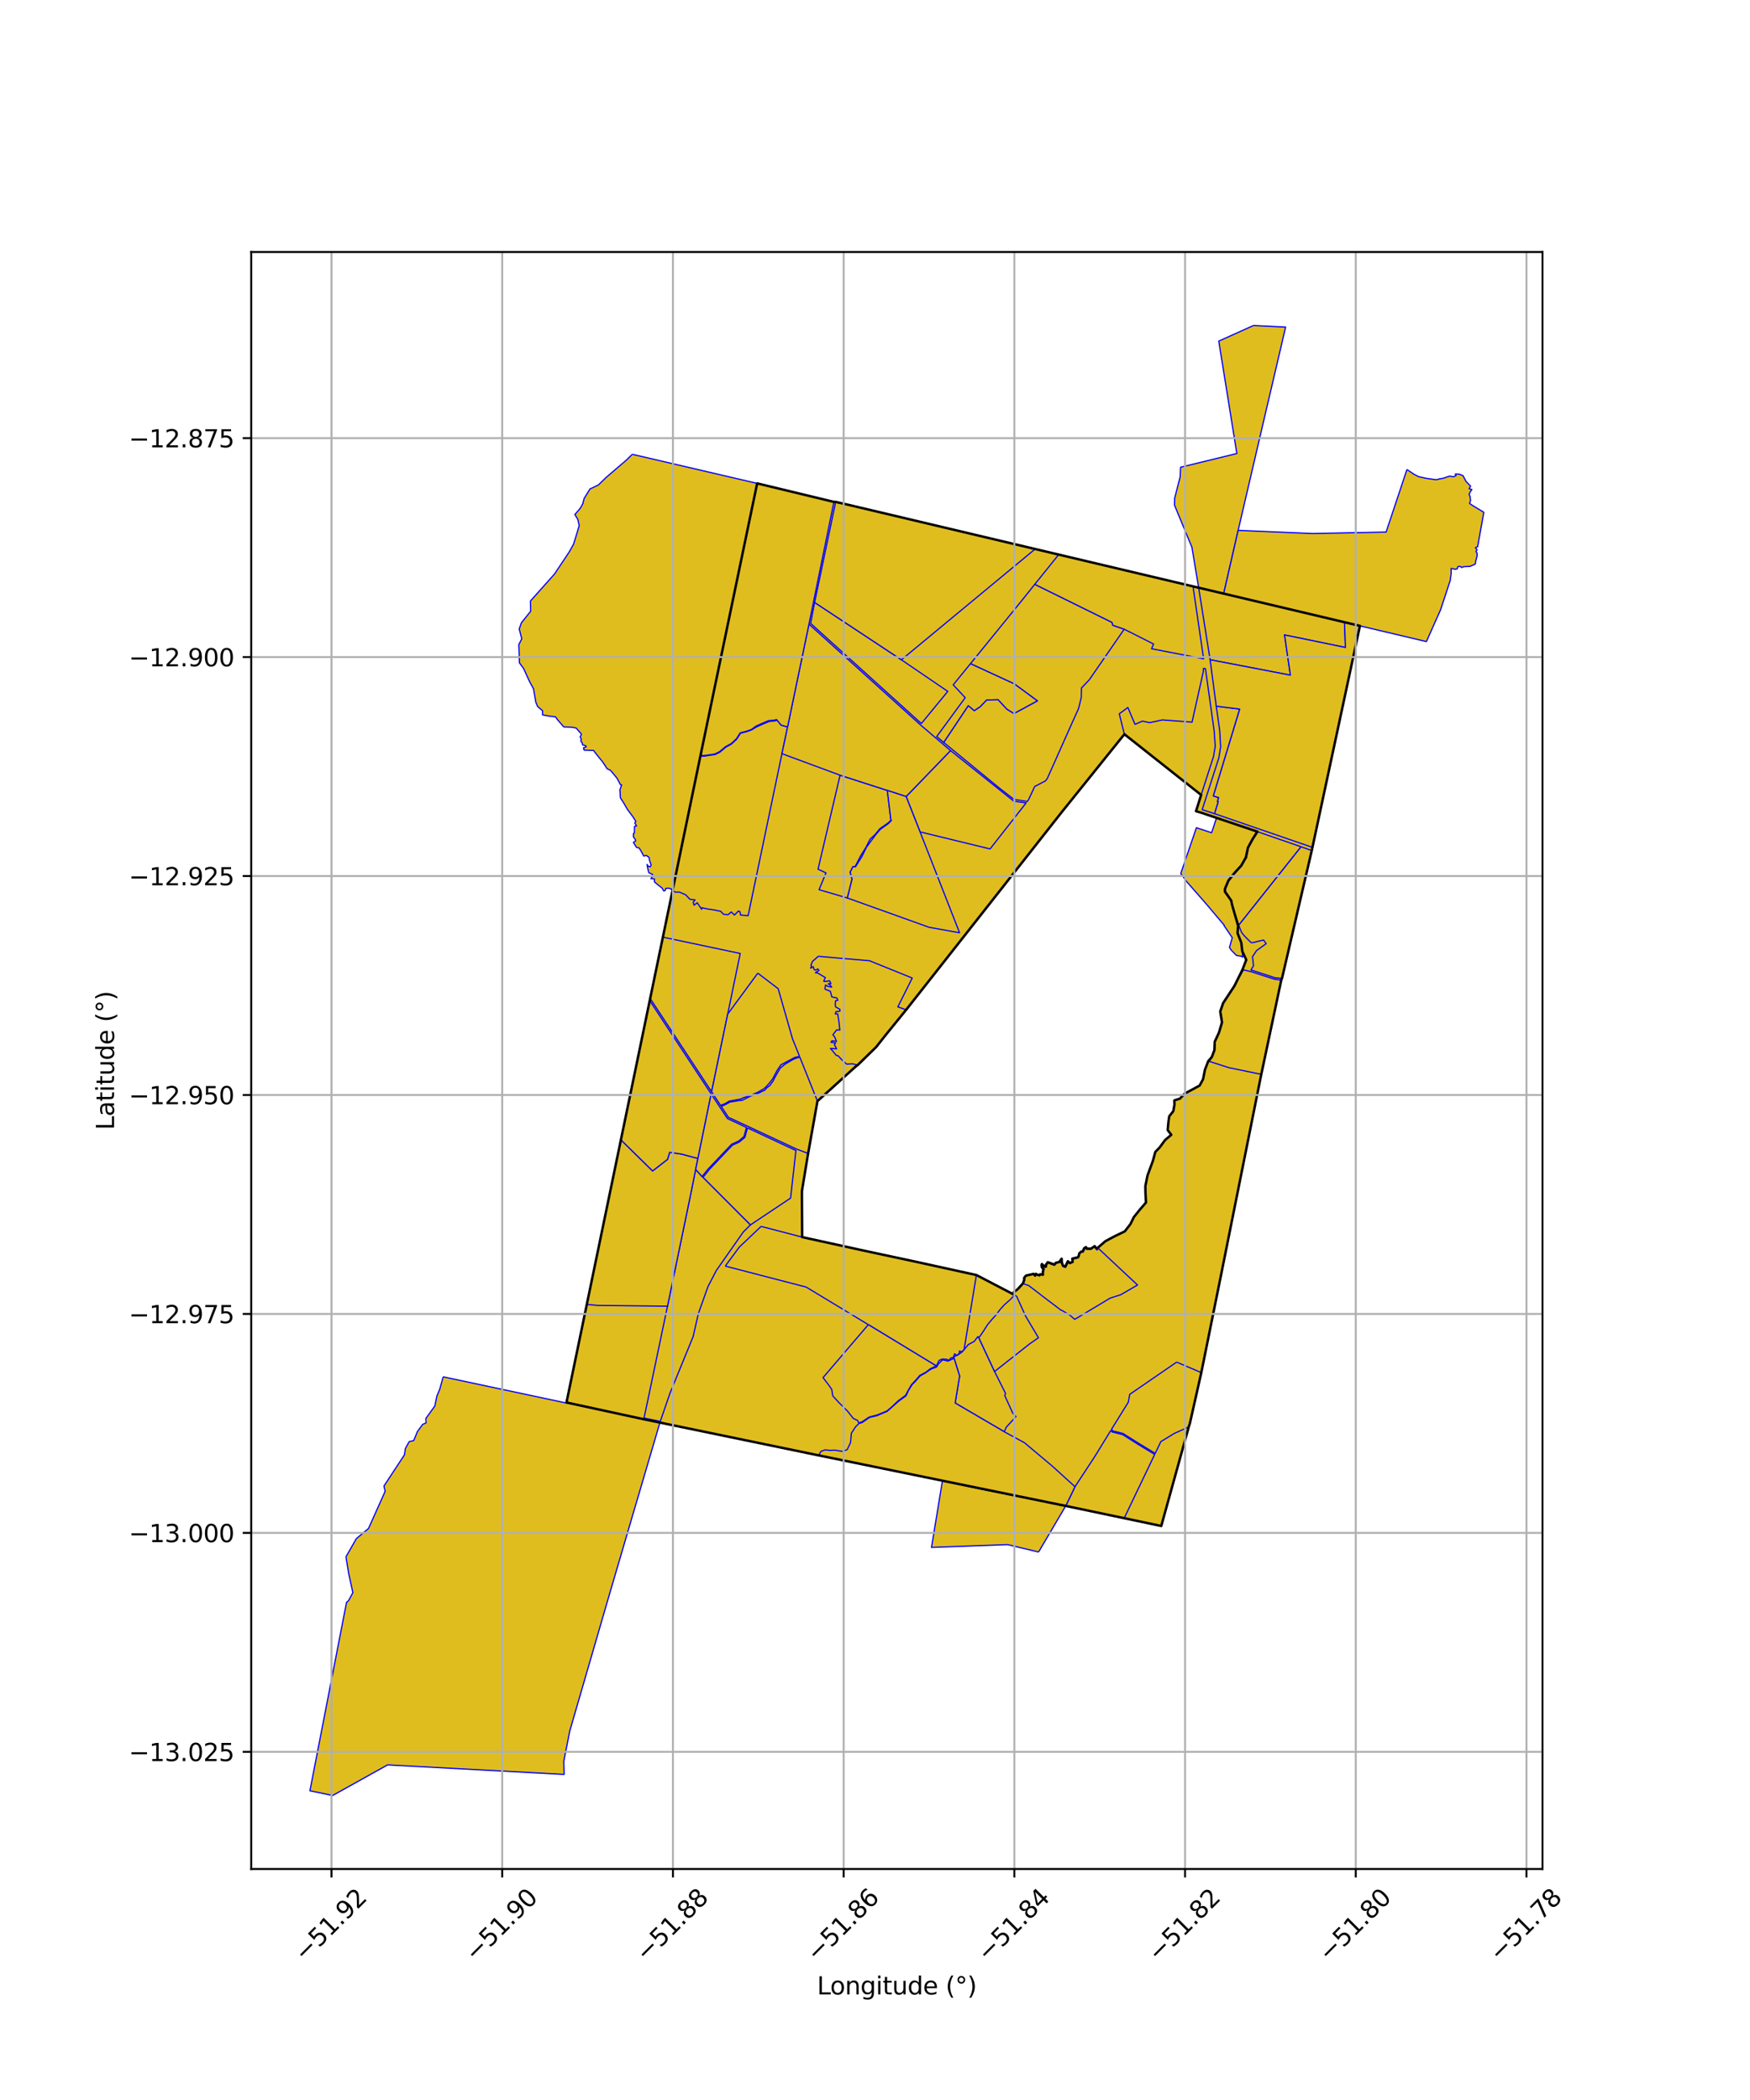 <?xml version="1.0" encoding="utf-8" standalone="no"?>
<!DOCTYPE svg PUBLIC "-//W3C//DTD SVG 1.1//EN"
  "http://www.w3.org/Graphics/SVG/1.1/DTD/svg11.dtd">
<svg xmlns:xlink="http://www.w3.org/1999/xlink" width="720pt" height="864pt" viewBox="0 0 720 864" xmlns="http://www.w3.org/2000/svg" version="1.1">
 <defs>
  <style type="text/css">*{stroke-linejoin: round; stroke-linecap: butt}</style>
 </defs>
 <g id="figure_1">
  <g id="patch_1">
   <path d="M 0 864 
L 720 864 
L 720 0 
L 0 0 
z
" style="fill: #ffffff"/>
  </g>
  <g id="axes_1">
   <g id="patch_2">
    <path d="M 103.361 768.96 
L 634.639 768.96 
L 634.639 103.68 
L 103.361 103.68 
z
" style="fill: #ffffff"/>
   </g>
   <g id="PatchCollection_1">
    <path d="M 425.86 225.905 
L 435.556 228.198 
L 425.737 240.406 
L 420.019 247.553 
L 399.306 273.029 
L 392.181 281.761 
L 397.114 287.052 
L 385.388 303.054 
L 379.061 297.681 
L 389.942 284.46 
L 370.86 271.456 
L 425.86 225.905 
" clip-path="url(#pd1f0021c7d)" style="fill: #e0bd1f; stroke: #0000ff; stroke-width: 0.5"/>
    <path d="M 489.083 587.072 
L 477.775 627.833 
L 462.515 624.635 
L 475.074 598.398 
L 475.293 597.946 
L 477.603 593.126 
L 483.149 589.749 
L 489.083 587.072 
" clip-path="url(#pd1f0021c7d)" style="fill: #e0bd1f; stroke: #0000ff; stroke-width: 0.5"/>
    <path d="M 311.517 198.876 
L 343.106 206.5 
L 343.827 206.49 
L 349.632 207.836 
L 425.86 225.905 
L 435.556 228.198 
L 490.839 241.245 
L 493.159 241.803 
L 553.173 256.003 
L 559.509 257.502 
L 549.48 304.067 
L 539.972 348.634 
L 539.699 349.937 
L 527.451 402.532 
L 527.15 403.229 
L 518.923 442.015 
L 518.788 442.682 
L 513.65 468.394 
L 502.515 523.867 
L 496.681 552.666 
L 496.551 553.324 
L 494.252 564.726 
L 489.543 585.643 
L 489.083 587.072 
L 477.775 627.833 
L 462.515 624.635 
L 438.474 619.579 
L 404.852 612.734 
L 404.215 612.613 
L 387.746 609.203 
L 336.834 598.778 
L 336.299 598.681 
L 274.041 585.805 
L 271.513 585.261 
L 264.566 583.855 
L 233.069 577.027 
L 241.413 536.675 
L 255.451 468.945 
L 267.263 411.603 
L 267.444 410.723 
L 272.202 387.934 
L 272.681 385.559 
L 276.609 366.773 
L 276.718 366.218 
L 288.18 310.979 
L 288.237 310.694 
L 311.517 198.876 
M 462.603 302.078 
L 436.639 334.367 
L 436.232 334.885 
L 397.682 383.873 
L 397.182 384.51 
L 372.831 415.452 
L 364.44 425.693 
L 364.162 426.119 
L 360.513 430.749 
L 352.897 438.188 
L 351.82 439.019 
L 336.32 453.048 
L 332.488 474.56 
L 332.373 475.204 
L 329.943 489.963 
L 329.935 492.528 
L 330.027 508.977 
L 343.705 512.022 
L 355.044 514.457 
L 376.75 519.102 
L 401.719 524.582 
L 417.172 532.641 
L 417.071 531.657 
L 418.733 530.381 
L 420.913 527.972 
L 421.387 526.564 
L 421.378 525.711 
L 422.139 524.808 
L 422.924 524.594 
L 424.058 524.374 
L 425.251 524.105 
L 425.892 524.827 
L 426.18 524.094 
L 426.688 524.393 
L 427.658 524.699 
L 427.975 524.258 
L 429.02 524.491 
L 429.092 524.45 
L 429.037 523.336 
L 429.293 522.351 
L 428.59 521.23 
L 428.53 520.314 
L 428.68 520.069 
L 429.981 521.231 
L 430.337 520.997 
L 430.365 520.266 
L 431.093 519.302 
L 433.769 520.271 
L 434.454 519.519 
L 435.811 519.202 
L 436.79 517.864 
L 436.884 519.548 
L 437.416 520.798 
L 438.269 521.13 
L 439.359 518.896 
L 440.164 519.65 
L 441.344 519.13 
L 441.165 517.84 
L 443.572 517.255 
L 443.889 516.463 
L 444.034 515.671 
L 444.782 514.99 
L 445.442 514.875 
L 446.06 513.549 
L 446.817 513.097 
L 447.155 513.715 
L 448.848 513.744 
L 450.39 512.693 
L 450.958 513.504 
L 451.366 513.565 
L 451.657 513.361 
L 454.824 510.636 
L 458.579 508.64 
L 462.788 506.6 
L 465.092 503.623 
L 466.498 500.751 
L 468.786 497.892 
L 471.497 494.735 
L 471.274 490.766 
L 471.235 488.01 
L 472.109 483.651 
L 474.351 477.559 
L 475.332 473.931 
L 477.083 472.134 
L 479.355 469.034 
L 481.896 466.899 
L 480.422 464.94 
L 480.738 461.467 
L 481.053 459.274 
L 482.729 457.163 
L 483.217 454.46 
L 483.153 452.736 
L 485.451 452.005 
L 487.428 449.926 
L 490.381 448.344 
L 493.56 446.633 
L 494.958 444.047 
L 495.764 440.077 
L 496.819 437.109 
L 497.123 436.547 
L 498.563 434.878 
L 499.629 432.089 
L 499.769 428.609 
L 501.502 424.856 
L 502.76 420.637 
L 502.042 416.142 
L 503.229 412.677 
L 505.4 409.42 
L 507.865 405.642 
L 509.742 401.969 
L 511.195 398.923 
L 511.439 398.32 
L 512.748 394.909 
L 511.114 391.385 
L 510.694 387.809 
L 509.165 383.945 
L 509.395 380.879 
L 508.401 377.58 
L 507.626 375.068 
L 506.926 372.362 
L 506.542 370.505 
L 505.269 368.749 
L 503.956 366.851 
L 503.981 365.687 
L 505.381 362.319 
L 508.022 359.024 
L 510.689 356.134 
L 512.597 352.738 
L 513.438 348.752 
L 515.406 345.134 
L 517.32 342.149 
L 500.527 336.457 
L 494.292 334.4 
L 492.073 333.745 
L 494.181 327.061 
L 462.603 302.078 
" clip-path="url(#pd1f0021c7d)" style="fill: #e0bd1f; stroke: #0000ff; stroke-width: 0.5"/>
    <path d="M 457.058 588.461 
L 457.527 589.144 
L 461.864 590.232 
L 468.559 594.448 
L 475.074 598.398 
L 462.515 624.635 
L 438.474 619.579 
L 442.282 611.674 
L 450.399 599.3 
L 457.058 588.461 
" clip-path="url(#pd1f0021c7d)" style="fill: #e0bd1f; stroke: #0000ff; stroke-width: 0.5"/>
    <path d="M 484.101 560.416 
L 494.252 564.726 
L 489.543 585.643 
L 489.083 587.072 
L 483.149 589.749 
L 477.603 593.126 
L 475.293 597.946 
L 468.855 594.055 
L 462.045 589.772 
L 457.749 588.7 
L 457.332 588.021 
L 464.235 576.866 
L 464.796 573.682 
L 484.101 560.416 
" clip-path="url(#pd1f0021c7d)" style="fill: #e0bd1f; stroke: #0000ff; stroke-width: 0.5"/>
    <path d="M 402.404 549.82 
L 402.584 550.117 
L 409.195 564.279 
L 413.719 573.312 
L 413.37 574.145 
L 416.69 581.462 
L 417.999 582.826 
L 414.041 587.153 
L 413.172 589.054 
L 392.97 577.242 
L 394.807 566.14 
L 392.54 558.846 
L 392.544 558.155 
L 394.153 557.455 
L 395.917 556.16 
L 398.214 553.432 
L 398.255 553.272 
L 400.8 551.905 
L 402.404 549.82 
" clip-path="url(#pd1f0021c7d)" style="fill: #e0bd1f; stroke: #0000ff; stroke-width: 0.5"/>
    <path d="M 286.21 481.148 
L 288.844 484.056 
L 289.252 484.38 
L 308.77 503.948 
L 305.812 506.876 
L 294.732 522.696 
L 291.293 529.312 
L 287.335 540.419 
L 285.176 549.913 
L 275.63 573.258 
L 271.67 584.796 
L 264.969 583.434 
L 266.547 576.006 
L 274.623 537.403 
L 284.51 489.665 
L 284.598 489.17 
L 286.21 481.148 
" clip-path="url(#pd1f0021c7d)" style="fill: #e0bd1f; stroke: #0000ff; stroke-width: 0.5"/>
    <path d="M 500.527 336.457 
L 517.32 342.149 
L 515.406 345.134 
L 513.438 348.752 
L 512.597 352.738 
L 510.689 356.134 
L 508.022 359.024 
L 505.381 362.319 
L 503.981 365.687 
L 503.956 366.851 
L 505.269 368.749 
L 506.542 370.505 
L 506.926 372.362 
L 507.626 375.068 
L 508.401 377.58 
L 509.395 380.879 
L 509.165 383.945 
L 510.694 387.809 
L 511.114 391.385 
L 511.277 393.779 
L 510.539 393.396 
L 508.719 393.114 
L 506.649 391.001 
L 505.834 389.831 
L 506.982 385.796 
L 503.562 380.741 
L 503.683 380.67 
L 495.977 371.549 
L 488.362 362.879 
L 485.794 359.408 
L 492.238 340.544 
L 498.493 342.608 
L 500.527 336.457 
" clip-path="url(#pd1f0021c7d)" style="fill: #e0bd1f; stroke: #0000ff; stroke-width: 0.5"/>
    <path d="M 391.074 308.809 
L 417.11 329.64 
L 422.171 330.349 
L 407.343 349.279 
L 378.542 342.268 
L 372.809 327.723 
L 391.074 308.809 
" clip-path="url(#pd1f0021c7d)" style="fill: #e0bd1f; stroke: #0000ff; stroke-width: 0.5"/>
    <path d="M 345.634 318.943 
L 365.073 325.21 
L 366.555 337.488 
L 365.328 338.625 
L 362.03 340.92 
L 360.003 343.383 
L 358.053 345.183 
L 357.959 345.27 
L 356.327 348.55 
L 354.098 352.106 
L 351.768 356.644 
L 350.966 356.524 
L 349.756 358.894 
L 349.861 359.041 
L 350.428 361.285 
L 350.576 361.657 
L 348.632 369.463 
L 336.991 366.048 
L 339.828 359.124 
L 336.565 357.623 
L 345.634 318.943 
" clip-path="url(#pd1f0021c7d)" style="fill: #e0bd1f; stroke: #0000ff; stroke-width: 0.5"/>
    <path d="M 399.306 273.029 
L 417.343 281.348 
L 426.879 288.36 
L 417.175 293.609 
L 414.238 291.796 
L 410.605 287.885 
L 405.937 288.029 
L 403.334 290.76 
L 400.867 292.432 
L 398.383 290.382 
L 388.297 305.489 
L 385.388 303.054 
L 397.114 287.052 
L 392.181 281.761 
L 399.306 273.029 
" clip-path="url(#pd1f0021c7d)" style="fill: #e0bd1f; stroke: #0000ff; stroke-width: 0.5"/>
    <path d="M 182.342 566.468 
L 233.019 577.246 
L 233.069 577.027 
L 264.566 583.855 
L 271.513 585.261 
L 271.392 585.679 
L 261.915 617.909 
L 261.701 618.606 
L 250.106 658.143 
L 234.438 712.118 
L 231.963 724.615 
L 232.093 730.05 
L 159.472 726.129 
L 136.863 738.72 
L 127.51 736.785 
L 138.938 677.97 
L 142.572 659.275 
L 143.379 658.593 
L 145.183 655.264 
L 143.52 647.7 
L 142.333 640.524 
L 146.612 633.037 
L 151.621 628.852 
L 158.466 613.566 
L 157.965 611.399 
L 166.401 598.558 
L 166.763 596.012 
L 168.331 593.132 
L 170.226 592.677 
L 171.741 588.978 
L 173.89 586.041 
L 175.28 585.423 
L 175.196 583.628 
L 178.903 578.46 
L 179.749 574.363 
L 180.919 571.589 
L 182.342 566.468 
" clip-path="url(#pd1f0021c7d)" style="fill: #e0bd1f; stroke: #0000ff; stroke-width: 0.5"/>
    <path d="M 260.155 186.897 
L 260.63 187.02 
L 311.517 198.876 
L 288.237 310.694 
L 288.18 310.979 
L 276.718 366.218 
L 275.983 365.744 
L 275.138 365.406 
L 273.92 365.518 
L 273.718 366.341 
L 273.448 366.485 
L 273.024 366.517 
L 272.419 365.374 
L 271.012 364.314 
L 269.98 363.466 
L 269.265 362.818 
L 269.214 361.588 
L 267.812 361.509 
L 268.514 360.408 
L 268.448 359.74 
L 266.937 359.058 
L 266.491 357.282 
L 266.209 355.677 
L 266.817 356.451 
L 267.524 356.639 
L 267.896 355.871 
L 267.192 353.856 
L 267.052 352.733 
L 265.866 351.946 
L 264.858 352.21 
L 263.699 350.067 
L 262.932 348.88 
L 261.846 348.614 
L 260.609 346.593 
L 261.52 345.962 
L 261.415 345.464 
L 260.624 344.351 
L 260.63 342.933 
L 261.005 342.692 
L 261.034 341.654 
L 261.04 340.008 
L 261.919 339.811 
L 261.164 338.645 
L 261.622 338.008 
L 260.398 336.033 
L 258.083 332.933 
L 256.902 330.85 
L 256.144 329.619 
L 255.282 328.287 
L 255.23 327.795 
L 255.115 325.543 
L 254.992 325.182 
L 255.762 322.918 
L 255.285 322.846 
L 253.796 320.091 
L 251.181 316.946 
L 249.781 316.283 
L 248.008 313.547 
L 245.378 310.313 
L 244.199 308.742 
L 240.328 308.637 
L 240.057 307.674 
L 241.169 307.303 
L 240.981 306.803 
L 239.71 306.474 
L 239.536 305.662 
L 238.961 304.894 
L 239.157 304.048 
L 238.674 303.139 
L 239.136 302.374 
L 239.175 301.975 
L 237.009 299.524 
L 235.22 299.187 
L 231.952 299.081 
L 229.389 296.118 
L 228.54 294.927 
L 226.134 294.666 
L 223.217 294.122 
L 223.237 292.441 
L 221.18 290.664 
L 220.451 288.902 
L 219.494 283.392 
L 217.891 280.438 
L 215.457 275.094 
L 213.722 272.727 
L 213.457 265.19 
L 214.67 262.847 
L 213.628 258.77 
L 214.497 256.267 
L 218.343 251.454 
L 218.229 247.279 
L 228.138 236.164 
L 234.196 227.079 
L 235.985 223.871 
L 238.315 216.246 
L 237.71 213.647 
L 236.516 211.683 
L 238.132 209.832 
L 238.892 208.85 
L 239.864 207.065 
L 239.934 206.58 
L 240.346 205.025 
L 242.734 201.174 
L 246.207 199.511 
L 249.419 196.393 
L 255.662 191.048 
L 257.697 189.311 
L 260.155 186.897 
" clip-path="url(#pd1f0021c7d)" style="fill: #e0bd1f; stroke: #0000ff; stroke-width: 0.5"/>
    <path d="M 255.451 468.945 
L 268.499 481.759 
L 274.625 477 
L 275.516 474.092 
L 280.384 474.815 
L 287.153 476.622 
L 286.21 481.148 
L 284.598 489.17 
L 284.51 489.665 
L 274.623 537.403 
L 245.936 537.089 
L 241.413 536.675 
L 255.451 468.945 
" clip-path="url(#pd1f0021c7d)" style="fill: #e0bd1f; stroke: #0000ff; stroke-width: 0.5"/>
    <path d="M 267.263 411.603 
L 292.597 450.082 
L 287.153 476.622 
L 280.384 474.815 
L 275.516 474.092 
L 274.625 477 
L 268.499 481.759 
L 255.451 468.945 
L 267.263 411.603 
" clip-path="url(#pd1f0021c7d)" style="fill: #e0bd1f; stroke: #0000ff; stroke-width: 0.5"/>
    <path d="M 272.681 385.559 
L 304.546 392.291 
L 299.396 417.234 
L 292.78 449.183 
L 267.444 410.723 
L 272.202 387.934 
L 272.681 385.559 
" clip-path="url(#pd1f0021c7d)" style="fill: #e0bd1f; stroke: #0000ff; stroke-width: 0.5"/>
    <path d="M 319.783 296.369 
L 321.374 298.33 
L 324.022 299.089 
L 322.911 304.483 
L 322.798 304.985 
L 321.714 310.087 
L 307.801 376.731 
L 304.673 376.473 
L 304.476 375.15 
L 303.827 374.819 
L 302.182 376.463 
L 300.858 375.217 
L 299.548 376.342 
L 297.702 376.183 
L 296.494 374.929 
L 293.779 374.376 
L 291.073 373.971 
L 288.792 373.479 
L 288.702 374.119 
L 286.841 371.418 
L 285.579 372.434 
L 285.183 371.171 
L 285.997 370.247 
L 283.802 369.952 
L 282.146 368.183 
L 279.565 367.045 
L 277.768 367.042 
L 276.718 366.218 
L 288.18 310.979 
L 289.44 311.152 
L 292.022 310.747 
L 294.195 310.458 
L 296.201 309.444 
L 298.605 307.418 
L 300.938 306.135 
L 303.079 304.155 
L 304.664 301.686 
L 307.258 301.019 
L 309.343 300.242 
L 311.24 299.088 
L 313.853 297.91 
L 316.458 296.827 
L 318.534 296.636 
L 319.783 296.369 
" clip-path="url(#pd1f0021c7d)" style="fill: #e0bd1f; stroke: #0000ff; stroke-width: 0.5"/>
    <path d="M 292.597 450.082 
L 299.285 460.206 
L 307.126 463.88 
L 306.075 467.637 
L 303.892 469.463 
L 301.034 470.762 
L 291.414 480.896 
L 288.844 484.056 
L 286.21 481.148 
L 287.153 476.622 
L 292.597 450.082 
" clip-path="url(#pd1f0021c7d)" style="fill: #e0bd1f; stroke: #0000ff; stroke-width: 0.5"/>
    <path d="M 307.531 464.056 
L 327.462 473.36 
L 325.268 492.932 
L 308.77 503.948 
L 289.252 484.38 
L 291.799 481.199 
L 301.319 471.17 
L 304.15 469.883 
L 306.478 467.937 
L 307.531 464.056 
" clip-path="url(#pd1f0021c7d)" style="fill: #e0bd1f; stroke: #0000ff; stroke-width: 0.5"/>
    <path d="M 311.779 400.384 
L 320.169 406.783 
L 326.078 427.447 
L 326.772 429.144 
L 328.961 434.644 
L 327.048 435.031 
L 323.981 436.671 
L 321.251 438.128 
L 319.775 440.326 
L 317.97 443.755 
L 316.63 445.512 
L 315.238 447.083 
L 314.318 447.917 
L 313.758 448.247 
L 311.558 449.507 
L 307.262 451.21 
L 305.919 451.629 
L 304.656 452.198 
L 300.101 453.003 
L 298.062 454.21 
L 297.384 454.397 
L 296.484 454.816 
L 292.78 449.183 
L 299.396 417.234 
L 311.779 400.384 
" clip-path="url(#pd1f0021c7d)" style="fill: #e0bd1f; stroke: #0000ff; stroke-width: 0.5"/>
    <path d="M 329.067 434.917 
L 336.32 453.048 
L 332.488 474.56 
L 327.768 472.78 
L 299.687 459.69 
L 296.728 455.188 
L 297.803 454.771 
L 300.469 453.366 
L 302.095 453.163 
L 303.407 452.894 
L 305.324 452.717 
L 306.803 451.979 
L 308.8 450.971 
L 309.786 450.662 
L 310.778 450.208 
L 312.486 449.569 
L 313.527 449.011 
L 314.595 448.613 
L 315.464 447.573 
L 316.838 446.555 
L 317.265 445.856 
L 318.078 444.764 
L 318.77 443.363 
L 319.628 441.832 
L 321.023 439.443 
L 323.012 437.812 
L 324.126 437.16 
L 325.94 436.076 
L 327.273 435.469 
L 329.067 434.917 
" clip-path="url(#pd1f0021c7d)" style="fill: #e0bd1f; stroke: #0000ff; stroke-width: 0.5"/>
    <path d="M 313.139 504.576 
L 330.027 508.977 
L 343.705 512.022 
L 355.044 514.457 
L 376.75 519.102 
L 401.719 524.582 
L 396.65 555.271 
L 395.752 556.119 
L 394.694 555.879 
L 394.782 556.307 
L 394.489 557.033 
L 394.046 557.301 
L 393.49 557.623 
L 392.782 556.975 
L 392.319 558.19 
L 392.278 558.529 
L 392.182 558.545 
L 391.301 558.653 
L 390.278 559.769 
L 389.653 559.275 
L 387.695 559.148 
L 386.39 559.695 
L 386.039 560.372 
L 385.618 561.307 
L 385.216 561.981 
L 357.687 545.258 
L 357.247 545.001 
L 331.676 529.542 
L 298.542 520.946 
L 298.715 520.474 
L 304.126 513.144 
L 313.139 504.576 
" clip-path="url(#pd1f0021c7d)" style="fill: #e0bd1f; stroke: #0000ff; stroke-width: 0.5"/>
    <path d="M 332.835 256.785 
L 378.638 298.18 
L 391.074 308.809 
L 372.809 327.723 
L 365.073 325.21 
L 345.634 318.943 
L 321.714 310.087 
L 322.798 304.985 
L 322.911 304.483 
L 324.022 299.089 
L 332.835 256.785 
" clip-path="url(#pd1f0021c7d)" style="fill: #e0bd1f; stroke: #0000ff; stroke-width: 0.5"/>
    <path d="M 335.159 247.866 
L 370.86 271.456 
L 389.942 284.46 
L 379.061 297.681 
L 333.519 256.491 
L 335.159 247.866 
" clip-path="url(#pd1f0021c7d)" style="fill: #e0bd1f; stroke: #0000ff; stroke-width: 0.5"/>
    <path d="M 336.652 393.453 
L 357.756 395.285 
L 375.319 402.393 
L 369.39 414.262 
L 372.831 415.452 
L 364.44 425.693 
L 364.162 426.119 
L 360.513 430.749 
L 352.897 438.188 
L 350.509 437.648 
L 348.423 437.845 
L 346.558 436.261 
L 344.818 434.37 
L 344.093 434.245 
L 342.468 432.261 
L 341.648 431.378 
L 344.21 431.54 
L 343.316 429.803 
L 343.758 429.144 
L 342.992 428.987 
L 341.9 428.843 
L 342.284 428.243 
L 343.098 428.304 
L 344.145 428.501 
L 343.394 426.577 
L 342.66 425.759 
L 344.246 423.718 
L 345.523 423.814 
L 345.168 420.315 
L 344.641 417.11 
L 343.653 417.17 
L 343.914 416.251 
L 345.565 416.009 
L 345.529 415.236 
L 343.773 414.249 
L 343.654 413.359 
L 343.78 411.728 
L 344.693 411.578 
L 344.344 410.604 
L 342.249 410.167 
L 341.618 407.841 
L 339.907 407.184 
L 339.37 406.901 
L 339.667 405.251 
L 340.573 405.831 
L 342.175 406.11 
L 341.69 405.43 
L 340.732 404.753 
L 341.871 404.683 
L 341.281 403.506 
L 339.608 403.825 
L 338.904 403.683 
L 339.557 402.207 
L 336.431 400.34 
L 335.475 400.189 
L 336.937 399.283 
L 336.514 398.645 
L 335.501 399.163 
L 334.934 398.856 
L 334.612 397.751 
L 333.514 398.318 
L 333.889 397.489 
L 333.652 397.155 
L 334.244 395.587 
L 336.652 393.453 
" clip-path="url(#pd1f0021c7d)" style="fill: #e0bd1f; stroke: #0000ff; stroke-width: 0.5"/>
    <path d="M 343.827 206.49 
L 349.632 207.836 
L 425.86 225.905 
L 370.86 271.456 
L 335.159 247.866 
L 343.827 206.49 
" clip-path="url(#pd1f0021c7d)" style="fill: #e0bd1f; stroke: #0000ff; stroke-width: 0.5"/>
    <path d="M 392.54 558.846 
L 394.807 566.14 
L 392.97 577.242 
L 413.172 589.054 
L 413.756 589.38 
L 421.517 593.604 
L 432.968 603.22 
L 442.282 611.674 
L 438.474 619.579 
L 404.852 612.734 
L 404.215 612.613 
L 387.746 609.203 
L 336.834 598.778 
L 337.788 597.129 
L 339.476 596.527 
L 341.486 596.718 
L 343.434 596.627 
L 346.592 597.141 
L 348.548 596.423 
L 349.943 593.507 
L 350.279 589.678 
L 352.019 587.009 
L 353.398 585.665 
L 353.667 585.568 
L 354.705 585.293 
L 357.723 583.188 
L 360.808 582.435 
L 365.013 580.658 
L 366.862 579.023 
L 369.827 576.41 
L 372.742 574.299 
L 373.793 572.044 
L 375.225 569.746 
L 376.471 568.473 
L 378.571 566.096 
L 380.811 564.83 
L 382.973 563.315 
L 385.347 562.419 
L 386.099 561.123 
L 387.85 559.45 
L 390.009 560.006 
L 392.54 558.846 
" clip-path="url(#pd1f0021c7d)" style="fill: #e0bd1f; stroke: #0000ff; stroke-width: 0.5"/>
    <path d="M 357.247 545.001 
L 357.687 545.258 
L 385.216 561.981 
L 382.861 563.081 
L 380.831 564.612 
L 378.445 565.876 
L 376.386 568.242 
L 375.038 569.654 
L 373.668 571.997 
L 372.559 574.101 
L 369.651 576.227 
L 366.741 578.974 
L 364.837 580.547 
L 360.733 582.211 
L 357.599 583.008 
L 354.617 585.006 
L 353.302 585.459 
L 352.879 584.44 
L 351.074 583.583 
L 348.615 580.483 
L 344.985 576.891 
L 342.638 574.319 
L 342.184 571.627 
L 340.899 569.767 
L 338.624 566.797 
L 357.247 545.001 
" clip-path="url(#pd1f0021c7d)" style="fill: #e0bd1f; stroke: #0000ff; stroke-width: 0.5"/>
    <path d="M 365.073 325.21 
L 372.809 327.723 
L 378.542 342.268 
L 394.799 383.773 
L 382.23 381.508 
L 348.632 369.463 
L 350.576 361.657 
L 350.428 361.285 
L 349.861 359.041 
L 349.756 358.894 
L 350.966 356.524 
L 351.768 356.644 
L 351.928 356.669 
L 354.611 352.421 
L 356.475 348.607 
L 360.21 343.511 
L 362.196 341.193 
L 365.502 338.834 
L 366.764 337.559 
L 366.555 337.488 
L 365.073 325.21 
" clip-path="url(#pd1f0021c7d)" style="fill: #e0bd1f; stroke: #0000ff; stroke-width: 0.5"/>
    <path d="M 387.746 609.203 
L 404.204 612.774 
L 404.841 612.896 
L 438.474 619.579 
L 427.465 638.272 
L 427.183 638.517 
L 414.581 635.509 
L 383.243 636.646 
L 387.746 609.203 
" clip-path="url(#pd1f0021c7d)" style="fill: #e0bd1f; stroke: #0000ff; stroke-width: 0.5"/>
    <path d="M 425.737 240.406 
L 457.516 256.072 
L 457.843 257.247 
L 462.53 258.879 
L 451.605 274.691 
L 448.137 279.71 
L 444.932 283.091 
L 444.858 287.023 
L 443.744 291.537 
L 441.583 296.31 
L 433.056 315.44 
L 430.87 320.325 
L 430.084 321.311 
L 425.712 323.574 
L 423.237 328.898 
L 422.67 329.752 
L 417.123 328.868 
L 411.46 324.445 
L 410.954 324.057 
L 388.297 305.489 
L 398.383 290.382 
L 400.867 292.432 
L 403.334 290.76 
L 405.937 288.029 
L 410.605 287.885 
L 414.238 291.796 
L 417.175 293.609 
L 426.879 288.36 
L 417.343 281.348 
L 399.306 273.029 
L 420.019 247.553 
L 425.737 240.406 
" clip-path="url(#pd1f0021c7d)" style="fill: #e0bd1f; stroke: #0000ff; stroke-width: 0.5"/>
    <path d="M 450.231 512.903 
L 451.342 514.325 
L 451.882 513.607 
L 468.011 528.692 
L 461.163 532.658 
L 457 534.01 
L 456.68 534.127 
L 442.181 542.822 
L 440.146 541.089 
L 436.881 539.121 
L 436.42 538.965 
L 428.295 532.803 
L 427.916 532.491 
L 423.233 528.919 
L 421.005 528.153 
L 421.481 526.807 
L 421.588 525.814 
L 422.387 524.799 
L 423.058 524.722 
L 424.09 524.528 
L 425.172 524.332 
L 425.817 524.972 
L 426.315 524.255 
L 426.655 524.502 
L 427.617 524.892 
L 428.086 524.397 
L 429.119 524.592 
L 429.226 523.435 
L 429.613 522.108 
L 428.657 521.044 
L 428.703 520.376 
L 429.797 521.341 
L 430.483 521.323 
L 430.695 520.222 
L 431.135 519.568 
L 433.812 520.616 
L 434.563 519.786 
L 436.191 519.365 
L 436.702 518.192 
L 436.655 519.523 
L 437.219 521.026 
L 438.41 521.44 
L 439.478 519.415 
L 440.144 519.928 
L 441.551 519.272 
L 441.283 518.123 
L 443.407 517.558 
L 443.616 517.455 
L 444.07 516.583 
L 444.171 515.8 
L 444.95 515.152 
L 445.648 515.119 
L 446.332 513.84 
L 446.745 513.388 
L 447.043 513.968 
L 448.897 513.961 
L 450.231 512.903 
" clip-path="url(#pd1f0021c7d)" style="fill: #e0bd1f; stroke: #0000ff; stroke-width: 0.5"/>
    <path d="M 435.556 228.198 
L 490.839 241.245 
L 495.202 271.052 
L 473.792 266.913 
L 474.598 264.962 
L 462.53 258.879 
L 457.843 257.247 
L 457.516 256.072 
L 425.737 240.406 
L 435.556 228.198 
" clip-path="url(#pd1f0021c7d)" style="fill: #e0bd1f; stroke: #0000ff; stroke-width: 0.5"/>
    <path d="M 495.937 275.004 
L 499.555 300.833 
L 499.978 307.043 
L 499.276 311.243 
L 494.181 327.061 
L 462.603 302.078 
L 460.504 293.693 
L 464.031 291.072 
L 466.974 298.022 
L 470.041 296.689 
L 473.034 297.325 
L 478.264 296.197 
L 490.442 297.116 
L 495.076 276.315 
L 495.143 275.023 
L 495.937 275.004 
" clip-path="url(#pd1f0021c7d)" style="fill: #e0bd1f; stroke: #0000ff; stroke-width: 0.5"/>
    <path d="M 515.719 133.92 
L 528.934 134.566 
L 525.539 149.149 
L 522.385 162.616 
L 521.325 167.1 
L 509.413 218.207 
L 503.457 244.24 
L 493.159 241.803 
L 490.385 225.134 
L 483.224 207.838 
L 483.31 204.874 
L 485.557 196.148 
L 485.718 192.236 
L 508.869 186.584 
L 501.437 140.343 
L 515.719 133.92 
" clip-path="url(#pd1f0021c7d)" style="fill: #e0bd1f; stroke: #0000ff; stroke-width: 0.5"/>
    <path d="M 493.159 241.803 
L 553.173 256.003 
L 553.546 266.387 
L 528.502 261.237 
L 530.912 277.79 
L 497.874 271.44 
L 493.159 241.803 
" clip-path="url(#pd1f0021c7d)" style="fill: #e0bd1f; stroke: #0000ff; stroke-width: 0.5"/>
    <path d="M 500.403 290.548 
L 510.061 291.734 
L 499.218 327.484 
L 501.378 328.162 
L 500.913 329.778 
L 501.223 329.87 
L 499.717 334.777 
L 494.623 333.123 
L 501.461 311.836 
L 502.215 307.257 
L 501.821 300.527 
L 500.403 290.548 
" clip-path="url(#pd1f0021c7d)" style="fill: #e0bd1f; stroke: #0000ff; stroke-width: 0.5"/>
    <path d="M 511.591 399.037 
L 514.58 399.727 
L 524.36 402.89 
L 527.15 403.229 
L 518.923 442.015 
L 505.566 439.264 
L 497.529 436.677 
L 498.74 434.966 
L 499.812 432.145 
L 499.992 428.524 
L 501.641 424.951 
L 502.958 420.691 
L 502.203 416.142 
L 503.433 412.733 
L 505.574 409.496 
L 508.033 405.704 
L 509.816 402.099 
L 511.591 399.037 
" clip-path="url(#pd1f0021c7d)" style="fill: #e0bd1f; stroke: #0000ff; stroke-width: 0.5"/>
    <path d="M 553.173 256.003 
L 559.509 257.502 
L 549.48 304.067 
L 539.972 348.634 
L 499.717 334.777 
L 501.223 329.87 
L 500.913 329.778 
L 501.378 328.162 
L 499.218 327.484 
L 510.061 291.734 
L 500.403 290.548 
L 497.874 271.44 
L 530.912 277.79 
L 528.502 261.237 
L 553.546 266.387 
L 553.173 256.003 
" clip-path="url(#pd1f0021c7d)" style="fill: #e0bd1f; stroke: #0000ff; stroke-width: 0.5"/>
    <path d="M 578.857 193.163 
L 581.598 195.035 
L 583.603 196.085 
L 586.698 196.784 
L 590.955 197.378 
L 592.412 196.986 
L 593.748 196.781 
L 596.35 195.895 
L 598.033 196.127 
L 599.052 195.675 
L 598.76 195.034 
L 600.355 195.08 
L 601.924 195.688 
L 603.164 198.068 
L 605.031 200.001 
L 604.434 201.106 
L 605.58 201.402 
L 604.982 202.26 
L 604.405 203.358 
L 604.794 204.179 
L 605.02 205.9 
L 604.623 207.14 
L 605.699 207.874 
L 610.49 210.773 
L 607.936 224.952 
L 607.008 225.322 
L 607.72 226.222 
L 607.247 226.924 
L 607.715 227.553 
L 607.719 228.748 
L 607.172 230.851 
L 606.96 232.08 
L 604.884 233.014 
L 604.063 233.077 
L 603.418 233.074 
L 602.055 233.192 
L 601.375 233.514 
L 600.865 233.079 
L 600.237 233.046 
L 599.801 233.169 
L 599.537 234.036 
L 598.731 234.233 
L 597.902 234.027 
L 597.05 233.894 
L 597.064 235.793 
L 596.667 238.811 
L 592.704 250.857 
L 586.861 263.97 
L 559.509 257.502 
L 553.173 256.003 
L 503.457 244.24 
L 509.413 218.207 
L 524.345 218.848 
L 540.055 219.513 
L 570.282 218.913 
L 578.857 193.163 
" clip-path="url(#pd1f0021c7d)" style="fill: #e0bd1f; stroke: #0000ff; stroke-width: 0.5"/>
    <path d="M 517.515 342.235 
L 535.298 348.392 
L 509.634 380.685 
L 508.646 377.522 
L 507.758 374.887 
L 507.077 372.361 
L 506.699 370.409 
L 506.421 370.127 
L 505.442 368.713 
L 505.448 368.504 
L 504.161 366.735 
L 504.096 365.77 
L 505.596 362.369 
L 508.237 359.104 
L 510.825 356.236 
L 512.81 352.878 
L 513.58 348.853 
L 515.625 345.2 
L 517.515 342.235 
" clip-path="url(#pd1f0021c7d)" style="fill: #e0bd1f; stroke: #0000ff; stroke-width: 0.5"/>
    <path d="M 535.298 348.392 
L 539.699 349.937 
L 527.451 402.532 
L 524.595 402.282 
L 514.707 399.069 
L 515.73 397.288 
L 515.306 393.624 
L 516.983 391.084 
L 520.946 388.251 
L 519.865 386.758 
L 517.308 387.351 
L 515.739 387.787 
L 514.753 387.834 
L 512.151 385.247 
L 510.865 383.699 
L 509.634 380.685 
L 535.298 348.392 
" clip-path="url(#pd1f0021c7d)" style="fill: #e0bd1f; stroke: #0000ff; stroke-width: 0.5"/>
    <path d="M 311.517 198.876 
L 343.106 206.5 
L 332.835 256.785 
L 324.022 299.089 
L 321.374 298.33 
L 319.783 296.369 
L 319.52 296.056 
L 318.437 296.303 
L 316.204 296.502 
L 313.742 297.545 
L 311.037 298.75 
L 309.165 300.126 
L 307.121 300.848 
L 304.556 301.499 
L 302.99 303.933 
L 300.834 305.949 
L 298.523 307.183 
L 296.032 309.272 
L 293.999 310.249 
L 291.949 310.546 
L 289.409 310.873 
L 288.237 310.694 
L 311.517 198.876 
" clip-path="url(#pd1f0021c7d)" style="fill: #e0bd1f; stroke: #0000ff; stroke-width: 0.5"/>
    <path d="M 417.433 532.832 
L 418.274 533.329 
L 421.931 541.426 
L 427.251 550.397 
L 423.694 552.848 
L 409.195 564.279 
L 402.584 550.117 
L 403.02 550.012 
L 404.765 547.438 
L 406.346 544.931 
L 408.309 542.636 
L 409.927 540.861 
L 411.475 538.747 
L 413.216 536.839 
L 415.525 534.796 
L 417.433 532.832 
" clip-path="url(#pd1f0021c7d)" style="fill: #e0bd1f; stroke: #0000ff; stroke-width: 0.5"/>
   </g>
   <g id="PatchCollection_2">
    <path d="M 343.106 206.5 
L 343.827 206.49 
L 349.632 207.836 
L 559.509 257.502 
L 539.699 349.937 
L 527.451 402.532 
L 527.15 403.229 
L 518.788 442.682 
L 502.515 523.867 
L 494.252 564.726 
L 489.543 585.643 
L 489.083 587.072 
L 477.775 627.833 
L 438.474 619.579 
L 336.299 598.681 
L 264.566 583.855 
L 233.069 577.027 
L 288.237 310.694 
L 311.517 198.876 
L 343.106 206.5 
M 436.639 334.367 
L 372.831 415.452 
L 364.162 426.119 
L 360.513 430.749 
L 352.897 438.188 
L 351.82 439.019 
L 336.32 453.048 
L 332.373 475.204 
L 329.943 489.963 
L 329.935 492.528 
L 330.027 508.977 
L 355.044 514.457 
L 376.75 519.102 
L 401.719 524.582 
L 417.172 532.641 
L 417.071 531.657 
L 418.733 530.381 
L 420.913 527.972 
L 421.387 526.564 
L 421.378 525.711 
L 422.139 524.808 
L 424.058 524.374 
L 425.251 524.105 
L 425.892 524.827 
L 426.18 524.094 
L 426.688 524.393 
L 427.658 524.699 
L 427.975 524.258 
L 429.092 524.45 
L 429.037 523.336 
L 429.293 522.351 
L 428.59 521.23 
L 428.53 520.314 
L 428.68 520.069 
L 429.981 521.231 
L 430.337 520.997 
L 430.365 520.266 
L 431.093 519.302 
L 433.769 520.271 
L 434.454 519.519 
L 435.811 519.202 
L 436.79 517.864 
L 436.884 519.548 
L 437.416 520.798 
L 438.269 521.13 
L 439.359 518.896 
L 440.164 519.65 
L 441.344 519.13 
L 441.165 517.84 
L 443.572 517.255 
L 443.889 516.463 
L 444.034 515.671 
L 444.782 514.99 
L 445.442 514.875 
L 446.06 513.549 
L 446.817 513.097 
L 447.155 513.715 
L 448.848 513.744 
L 450.39 512.693 
L 450.958 513.504 
L 451.366 513.565 
L 451.657 513.361 
L 454.824 510.636 
L 458.579 508.64 
L 462.788 506.6 
L 465.092 503.623 
L 466.498 500.751 
L 468.786 497.892 
L 471.497 494.735 
L 471.274 490.766 
L 471.235 488.01 
L 472.109 483.651 
L 474.351 477.559 
L 475.332 473.931 
L 477.083 472.134 
L 479.355 469.034 
L 481.896 466.899 
L 480.422 464.94 
L 480.738 461.467 
L 481.053 459.274 
L 482.729 457.163 
L 483.217 454.46 
L 483.153 452.736 
L 485.451 452.005 
L 487.428 449.926 
L 493.56 446.633 
L 494.958 444.047 
L 495.764 440.077 
L 497.123 436.547 
L 498.563 434.878 
L 499.629 432.089 
L 499.769 428.609 
L 501.502 424.856 
L 502.76 420.637 
L 502.042 416.142 
L 503.229 412.677 
L 507.865 405.642 
L 511.195 398.923 
L 512.748 394.909 
L 511.114 391.385 
L 510.694 387.809 
L 509.165 383.945 
L 509.395 380.879 
L 506.926 372.362 
L 506.542 370.505 
L 503.956 366.851 
L 503.981 365.687 
L 505.381 362.319 
L 508.022 359.024 
L 510.689 356.134 
L 512.597 352.738 
L 513.438 348.752 
L 515.406 345.134 
L 517.32 342.149 
L 494.292 334.4 
L 492.073 333.745 
L 494.181 327.061 
L 462.603 302.078 
L 436.639 334.367 
L 436.639 334.367 
" clip-path="url(#pd1f0021c7d)" style="fill: none; stroke: #000000"/>
   </g>
   <g id="matplotlib.axis_1">
    <g id="xtick_1">
     <g id="line2d_1">
      <path d="M 136.387 768.96 
L 136.387 103.68 
" clip-path="url(#pd1f0021c7d)" style="fill: none; stroke: #b0b0b0; stroke-width: 0.8; stroke-linecap: square"/>
     </g>
     <g id="line2d_2">
      <defs>
       <path id="m0f0cdc8063" d="M 0 0 
L 0 3.5 
" style="stroke: #000000; stroke-width: 0.8"/>
      </defs>
      <g>
       <use xlink:href="#m0f0cdc8063" x="136.387" y="768.96" style="stroke: #000000; stroke-width: 0.8"/>
      </g>
     </g>
     <g id="text_1">
      <!-- −51.92 -->
      <g transform="translate(125.254 807.501) rotate(-45) scale(0.1 -0.1)">
       <defs>
        <path id="DejaVuSans-2212" d="M 678 2272 
L 4684 2272 
L 4684 1741 
L 678 1741 
L 678 2272 
z
" transform="scale(0.016)"/>
        <path id="DejaVuSans-35" d="M 691 4666 
L 3169 4666 
L 3169 4134 
L 1269 4134 
L 1269 2991 
Q 1406 3038 1543 3061 
Q 1681 3084 1819 3084 
Q 2600 3084 3056 2656 
Q 3513 2228 3513 1497 
Q 3513 744 3044 326 
Q 2575 -91 1722 -91 
Q 1428 -91 1123 -41 
Q 819 9 494 109 
L 494 744 
Q 775 591 1075 516 
Q 1375 441 1709 441 
Q 2250 441 2565 725 
Q 2881 1009 2881 1497 
Q 2881 1984 2565 2268 
Q 2250 2553 1709 2553 
Q 1456 2553 1204 2497 
Q 953 2441 691 2322 
L 691 4666 
z
" transform="scale(0.016)"/>
        <path id="DejaVuSans-31" d="M 794 531 
L 1825 531 
L 1825 4091 
L 703 3866 
L 703 4441 
L 1819 4666 
L 2450 4666 
L 2450 531 
L 3481 531 
L 3481 0 
L 794 0 
L 794 531 
z
" transform="scale(0.016)"/>
        <path id="DejaVuSans-2e" d="M 684 794 
L 1344 794 
L 1344 0 
L 684 0 
L 684 794 
z
" transform="scale(0.016)"/>
        <path id="DejaVuSans-39" d="M 703 97 
L 703 672 
Q 941 559 1184 500 
Q 1428 441 1663 441 
Q 2288 441 2617 861 
Q 2947 1281 2994 2138 
Q 2813 1869 2534 1725 
Q 2256 1581 1919 1581 
Q 1219 1581 811 2004 
Q 403 2428 403 3163 
Q 403 3881 828 4315 
Q 1253 4750 1959 4750 
Q 2769 4750 3195 4129 
Q 3622 3509 3622 2328 
Q 3622 1225 3098 567 
Q 2575 -91 1691 -91 
Q 1453 -91 1209 -44 
Q 966 3 703 97 
z
M 1959 2075 
Q 2384 2075 2632 2365 
Q 2881 2656 2881 3163 
Q 2881 3666 2632 3958 
Q 2384 4250 1959 4250 
Q 1534 4250 1286 3958 
Q 1038 3666 1038 3163 
Q 1038 2656 1286 2365 
Q 1534 2075 1959 2075 
z
" transform="scale(0.016)"/>
        <path id="DejaVuSans-32" d="M 1228 531 
L 3431 531 
L 3431 0 
L 469 0 
L 469 531 
Q 828 903 1448 1529 
Q 2069 2156 2228 2338 
Q 2531 2678 2651 2914 
Q 2772 3150 2772 3378 
Q 2772 3750 2511 3984 
Q 2250 4219 1831 4219 
Q 1534 4219 1204 4116 
Q 875 4013 500 3803 
L 500 4441 
Q 881 4594 1212 4672 
Q 1544 4750 1819 4750 
Q 2544 4750 2975 4387 
Q 3406 4025 3406 3419 
Q 3406 3131 3298 2873 
Q 3191 2616 2906 2266 
Q 2828 2175 2409 1742 
Q 1991 1309 1228 531 
z
" transform="scale(0.016)"/>
       </defs>
       <use xlink:href="#DejaVuSans-2212"/>
       <use xlink:href="#DejaVuSans-35" transform="translate(83.789 0)"/>
       <use xlink:href="#DejaVuSans-31" transform="translate(147.412 0)"/>
       <use xlink:href="#DejaVuSans-2e" transform="translate(211.035 0)"/>
       <use xlink:href="#DejaVuSans-39" transform="translate(242.822 0)"/>
       <use xlink:href="#DejaVuSans-32" transform="translate(306.445 0)"/>
      </g>
     </g>
    </g>
    <g id="xtick_2">
     <g id="line2d_3">
      <path d="M 206.623 768.96 
L 206.623 103.68 
" clip-path="url(#pd1f0021c7d)" style="fill: none; stroke: #b0b0b0; stroke-width: 0.8; stroke-linecap: square"/>
     </g>
     <g id="line2d_4">
      <g>
       <use xlink:href="#m0f0cdc8063" x="206.623" y="768.96" style="stroke: #000000; stroke-width: 0.8"/>
      </g>
     </g>
     <g id="text_2">
      <!-- −51.90 -->
      <g transform="translate(195.49 807.501) rotate(-45) scale(0.1 -0.1)">
       <defs>
        <path id="DejaVuSans-30" d="M 2034 4250 
Q 1547 4250 1301 3770 
Q 1056 3291 1056 2328 
Q 1056 1369 1301 889 
Q 1547 409 2034 409 
Q 2525 409 2770 889 
Q 3016 1369 3016 2328 
Q 3016 3291 2770 3770 
Q 2525 4250 2034 4250 
z
M 2034 4750 
Q 2819 4750 3233 4129 
Q 3647 3509 3647 2328 
Q 3647 1150 3233 529 
Q 2819 -91 2034 -91 
Q 1250 -91 836 529 
Q 422 1150 422 2328 
Q 422 3509 836 4129 
Q 1250 4750 2034 4750 
z
" transform="scale(0.016)"/>
       </defs>
       <use xlink:href="#DejaVuSans-2212"/>
       <use xlink:href="#DejaVuSans-35" transform="translate(83.789 0)"/>
       <use xlink:href="#DejaVuSans-31" transform="translate(147.412 0)"/>
       <use xlink:href="#DejaVuSans-2e" transform="translate(211.035 0)"/>
       <use xlink:href="#DejaVuSans-39" transform="translate(242.822 0)"/>
       <use xlink:href="#DejaVuSans-30" transform="translate(306.445 0)"/>
      </g>
     </g>
    </g>
    <g id="xtick_3">
     <g id="line2d_5">
      <path d="M 276.86 768.96 
L 276.86 103.68 
" clip-path="url(#pd1f0021c7d)" style="fill: none; stroke: #b0b0b0; stroke-width: 0.8; stroke-linecap: square"/>
     </g>
     <g id="line2d_6">
      <g>
       <use xlink:href="#m0f0cdc8063" x="276.86" y="768.96" style="stroke: #000000; stroke-width: 0.8"/>
      </g>
     </g>
     <g id="text_3">
      <!-- −51.88 -->
      <g transform="translate(265.727 807.501) rotate(-45) scale(0.1 -0.1)">
       <defs>
        <path id="DejaVuSans-38" d="M 2034 2216 
Q 1584 2216 1326 1975 
Q 1069 1734 1069 1313 
Q 1069 891 1326 650 
Q 1584 409 2034 409 
Q 2484 409 2743 651 
Q 3003 894 3003 1313 
Q 3003 1734 2745 1975 
Q 2488 2216 2034 2216 
z
M 1403 2484 
Q 997 2584 770 2862 
Q 544 3141 544 3541 
Q 544 4100 942 4425 
Q 1341 4750 2034 4750 
Q 2731 4750 3128 4425 
Q 3525 4100 3525 3541 
Q 3525 3141 3298 2862 
Q 3072 2584 2669 2484 
Q 3125 2378 3379 2068 
Q 3634 1759 3634 1313 
Q 3634 634 3220 271 
Q 2806 -91 2034 -91 
Q 1263 -91 848 271 
Q 434 634 434 1313 
Q 434 1759 690 2068 
Q 947 2378 1403 2484 
z
M 1172 3481 
Q 1172 3119 1398 2916 
Q 1625 2713 2034 2713 
Q 2441 2713 2670 2916 
Q 2900 3119 2900 3481 
Q 2900 3844 2670 4047 
Q 2441 4250 2034 4250 
Q 1625 4250 1398 4047 
Q 1172 3844 1172 3481 
z
" transform="scale(0.016)"/>
       </defs>
       <use xlink:href="#DejaVuSans-2212"/>
       <use xlink:href="#DejaVuSans-35" transform="translate(83.789 0)"/>
       <use xlink:href="#DejaVuSans-31" transform="translate(147.412 0)"/>
       <use xlink:href="#DejaVuSans-2e" transform="translate(211.035 0)"/>
       <use xlink:href="#DejaVuSans-38" transform="translate(242.822 0)"/>
       <use xlink:href="#DejaVuSans-38" transform="translate(306.445 0)"/>
      </g>
     </g>
    </g>
    <g id="xtick_4">
     <g id="line2d_7">
      <path d="M 347.096 768.96 
L 347.096 103.68 
" clip-path="url(#pd1f0021c7d)" style="fill: none; stroke: #b0b0b0; stroke-width: 0.8; stroke-linecap: square"/>
     </g>
     <g id="line2d_8">
      <g>
       <use xlink:href="#m0f0cdc8063" x="347.096" y="768.96" style="stroke: #000000; stroke-width: 0.8"/>
      </g>
     </g>
     <g id="text_4">
      <!-- −51.86 -->
      <g transform="translate(335.963 807.501) rotate(-45) scale(0.1 -0.1)">
       <defs>
        <path id="DejaVuSans-36" d="M 2113 2584 
Q 1688 2584 1439 2293 
Q 1191 2003 1191 1497 
Q 1191 994 1439 701 
Q 1688 409 2113 409 
Q 2538 409 2786 701 
Q 3034 994 3034 1497 
Q 3034 2003 2786 2293 
Q 2538 2584 2113 2584 
z
M 3366 4563 
L 3366 3988 
Q 3128 4100 2886 4159 
Q 2644 4219 2406 4219 
Q 1781 4219 1451 3797 
Q 1122 3375 1075 2522 
Q 1259 2794 1537 2939 
Q 1816 3084 2150 3084 
Q 2853 3084 3261 2657 
Q 3669 2231 3669 1497 
Q 3669 778 3244 343 
Q 2819 -91 2113 -91 
Q 1303 -91 875 529 
Q 447 1150 447 2328 
Q 447 3434 972 4092 
Q 1497 4750 2381 4750 
Q 2619 4750 2861 4703 
Q 3103 4656 3366 4563 
z
" transform="scale(0.016)"/>
       </defs>
       <use xlink:href="#DejaVuSans-2212"/>
       <use xlink:href="#DejaVuSans-35" transform="translate(83.789 0)"/>
       <use xlink:href="#DejaVuSans-31" transform="translate(147.412 0)"/>
       <use xlink:href="#DejaVuSans-2e" transform="translate(211.035 0)"/>
       <use xlink:href="#DejaVuSans-38" transform="translate(242.822 0)"/>
       <use xlink:href="#DejaVuSans-36" transform="translate(306.445 0)"/>
      </g>
     </g>
    </g>
    <g id="xtick_5">
     <g id="line2d_9">
      <path d="M 417.332 768.96 
L 417.332 103.68 
" clip-path="url(#pd1f0021c7d)" style="fill: none; stroke: #b0b0b0; stroke-width: 0.8; stroke-linecap: square"/>
     </g>
     <g id="line2d_10">
      <g>
       <use xlink:href="#m0f0cdc8063" x="417.332" y="768.96" style="stroke: #000000; stroke-width: 0.8"/>
      </g>
     </g>
     <g id="text_5">
      <!-- −51.84 -->
      <g transform="translate(406.199 807.501) rotate(-45) scale(0.1 -0.1)">
       <defs>
        <path id="DejaVuSans-34" d="M 2419 4116 
L 825 1625 
L 2419 1625 
L 2419 4116 
z
M 2253 4666 
L 3047 4666 
L 3047 1625 
L 3713 1625 
L 3713 1100 
L 3047 1100 
L 3047 0 
L 2419 0 
L 2419 1100 
L 313 1100 
L 313 1709 
L 2253 4666 
z
" transform="scale(0.016)"/>
       </defs>
       <use xlink:href="#DejaVuSans-2212"/>
       <use xlink:href="#DejaVuSans-35" transform="translate(83.789 0)"/>
       <use xlink:href="#DejaVuSans-31" transform="translate(147.412 0)"/>
       <use xlink:href="#DejaVuSans-2e" transform="translate(211.035 0)"/>
       <use xlink:href="#DejaVuSans-38" transform="translate(242.822 0)"/>
       <use xlink:href="#DejaVuSans-34" transform="translate(306.445 0)"/>
      </g>
     </g>
    </g>
    <g id="xtick_6">
     <g id="line2d_11">
      <path d="M 487.568 768.96 
L 487.568 103.68 
" clip-path="url(#pd1f0021c7d)" style="fill: none; stroke: #b0b0b0; stroke-width: 0.8; stroke-linecap: square"/>
     </g>
     <g id="line2d_12">
      <g>
       <use xlink:href="#m0f0cdc8063" x="487.568" y="768.96" style="stroke: #000000; stroke-width: 0.8"/>
      </g>
     </g>
     <g id="text_6">
      <!-- −51.82 -->
      <g transform="translate(476.435 807.501) rotate(-45) scale(0.1 -0.1)">
       <use xlink:href="#DejaVuSans-2212"/>
       <use xlink:href="#DejaVuSans-35" transform="translate(83.789 0)"/>
       <use xlink:href="#DejaVuSans-31" transform="translate(147.412 0)"/>
       <use xlink:href="#DejaVuSans-2e" transform="translate(211.035 0)"/>
       <use xlink:href="#DejaVuSans-38" transform="translate(242.822 0)"/>
       <use xlink:href="#DejaVuSans-32" transform="translate(306.445 0)"/>
      </g>
     </g>
    </g>
    <g id="xtick_7">
     <g id="line2d_13">
      <path d="M 557.805 768.96 
L 557.805 103.68 
" clip-path="url(#pd1f0021c7d)" style="fill: none; stroke: #b0b0b0; stroke-width: 0.8; stroke-linecap: square"/>
     </g>
     <g id="line2d_14">
      <g>
       <use xlink:href="#m0f0cdc8063" x="557.805" y="768.96" style="stroke: #000000; stroke-width: 0.8"/>
      </g>
     </g>
     <g id="text_7">
      <!-- −51.80 -->
      <g transform="translate(546.672 807.501) rotate(-45) scale(0.1 -0.1)">
       <use xlink:href="#DejaVuSans-2212"/>
       <use xlink:href="#DejaVuSans-35" transform="translate(83.789 0)"/>
       <use xlink:href="#DejaVuSans-31" transform="translate(147.412 0)"/>
       <use xlink:href="#DejaVuSans-2e" transform="translate(211.035 0)"/>
       <use xlink:href="#DejaVuSans-38" transform="translate(242.822 0)"/>
       <use xlink:href="#DejaVuSans-30" transform="translate(306.445 0)"/>
      </g>
     </g>
    </g>
    <g id="xtick_8">
     <g id="line2d_15">
      <path d="M 628.041 768.96 
L 628.041 103.68 
" clip-path="url(#pd1f0021c7d)" style="fill: none; stroke: #b0b0b0; stroke-width: 0.8; stroke-linecap: square"/>
     </g>
     <g id="line2d_16">
      <g>
       <use xlink:href="#m0f0cdc8063" x="628.041" y="768.96" style="stroke: #000000; stroke-width: 0.8"/>
      </g>
     </g>
     <g id="text_8">
      <!-- −51.78 -->
      <g transform="translate(616.908 807.501) rotate(-45) scale(0.1 -0.1)">
       <defs>
        <path id="DejaVuSans-37" d="M 525 4666 
L 3525 4666 
L 3525 4397 
L 1831 0 
L 1172 0 
L 2766 4134 
L 525 4134 
L 525 4666 
z
" transform="scale(0.016)"/>
       </defs>
       <use xlink:href="#DejaVuSans-2212"/>
       <use xlink:href="#DejaVuSans-35" transform="translate(83.789 0)"/>
       <use xlink:href="#DejaVuSans-31" transform="translate(147.412 0)"/>
       <use xlink:href="#DejaVuSans-2e" transform="translate(211.035 0)"/>
       <use xlink:href="#DejaVuSans-37" transform="translate(242.822 0)"/>
       <use xlink:href="#DejaVuSans-38" transform="translate(306.445 0)"/>
      </g>
     </g>
    </g>
    <g id="text_9">
     <!-- Longitude (°) -->
     <g transform="translate(336.14 820.57) scale(0.1 -0.1)">
      <defs>
       <path id="DejaVuSans-4c" d="M 628 4666 
L 1259 4666 
L 1259 531 
L 3531 531 
L 3531 0 
L 628 0 
L 628 4666 
z
" transform="scale(0.016)"/>
       <path id="DejaVuSans-6f" d="M 1959 3097 
Q 1497 3097 1228 2736 
Q 959 2375 959 1747 
Q 959 1119 1226 758 
Q 1494 397 1959 397 
Q 2419 397 2687 759 
Q 2956 1122 2956 1747 
Q 2956 2369 2687 2733 
Q 2419 3097 1959 3097 
z
M 1959 3584 
Q 2709 3584 3137 3096 
Q 3566 2609 3566 1747 
Q 3566 888 3137 398 
Q 2709 -91 1959 -91 
Q 1206 -91 779 398 
Q 353 888 353 1747 
Q 353 2609 779 3096 
Q 1206 3584 1959 3584 
z
" transform="scale(0.016)"/>
       <path id="DejaVuSans-6e" d="M 3513 2113 
L 3513 0 
L 2938 0 
L 2938 2094 
Q 2938 2591 2744 2837 
Q 2550 3084 2163 3084 
Q 1697 3084 1428 2787 
Q 1159 2491 1159 1978 
L 1159 0 
L 581 0 
L 581 3500 
L 1159 3500 
L 1159 2956 
Q 1366 3272 1645 3428 
Q 1925 3584 2291 3584 
Q 2894 3584 3203 3211 
Q 3513 2838 3513 2113 
z
" transform="scale(0.016)"/>
       <path id="DejaVuSans-67" d="M 2906 1791 
Q 2906 2416 2648 2759 
Q 2391 3103 1925 3103 
Q 1463 3103 1205 2759 
Q 947 2416 947 1791 
Q 947 1169 1205 825 
Q 1463 481 1925 481 
Q 2391 481 2648 825 
Q 2906 1169 2906 1791 
z
M 3481 434 
Q 3481 -459 3084 -895 
Q 2688 -1331 1869 -1331 
Q 1566 -1331 1297 -1286 
Q 1028 -1241 775 -1147 
L 775 -588 
Q 1028 -725 1275 -790 
Q 1522 -856 1778 -856 
Q 2344 -856 2625 -561 
Q 2906 -266 2906 331 
L 2906 616 
Q 2728 306 2450 153 
Q 2172 0 1784 0 
Q 1141 0 747 490 
Q 353 981 353 1791 
Q 353 2603 747 3093 
Q 1141 3584 1784 3584 
Q 2172 3584 2450 3431 
Q 2728 3278 2906 2969 
L 2906 3500 
L 3481 3500 
L 3481 434 
z
" transform="scale(0.016)"/>
       <path id="DejaVuSans-69" d="M 603 3500 
L 1178 3500 
L 1178 0 
L 603 0 
L 603 3500 
z
M 603 4863 
L 1178 4863 
L 1178 4134 
L 603 4134 
L 603 4863 
z
" transform="scale(0.016)"/>
       <path id="DejaVuSans-74" d="M 1172 4494 
L 1172 3500 
L 2356 3500 
L 2356 3053 
L 1172 3053 
L 1172 1153 
Q 1172 725 1289 603 
Q 1406 481 1766 481 
L 2356 481 
L 2356 0 
L 1766 0 
Q 1100 0 847 248 
Q 594 497 594 1153 
L 594 3053 
L 172 3053 
L 172 3500 
L 594 3500 
L 594 4494 
L 1172 4494 
z
" transform="scale(0.016)"/>
       <path id="DejaVuSans-75" d="M 544 1381 
L 544 3500 
L 1119 3500 
L 1119 1403 
Q 1119 906 1312 657 
Q 1506 409 1894 409 
Q 2359 409 2629 706 
Q 2900 1003 2900 1516 
L 2900 3500 
L 3475 3500 
L 3475 0 
L 2900 0 
L 2900 538 
Q 2691 219 2414 64 
Q 2138 -91 1772 -91 
Q 1169 -91 856 284 
Q 544 659 544 1381 
z
M 1991 3584 
L 1991 3584 
z
" transform="scale(0.016)"/>
       <path id="DejaVuSans-64" d="M 2906 2969 
L 2906 4863 
L 3481 4863 
L 3481 0 
L 2906 0 
L 2906 525 
Q 2725 213 2448 61 
Q 2172 -91 1784 -91 
Q 1150 -91 751 415 
Q 353 922 353 1747 
Q 353 2572 751 3078 
Q 1150 3584 1784 3584 
Q 2172 3584 2448 3432 
Q 2725 3281 2906 2969 
z
M 947 1747 
Q 947 1113 1208 752 
Q 1469 391 1925 391 
Q 2381 391 2643 752 
Q 2906 1113 2906 1747 
Q 2906 2381 2643 2742 
Q 2381 3103 1925 3103 
Q 1469 3103 1208 2742 
Q 947 2381 947 1747 
z
" transform="scale(0.016)"/>
       <path id="DejaVuSans-65" d="M 3597 1894 
L 3597 1613 
L 953 1613 
Q 991 1019 1311 708 
Q 1631 397 2203 397 
Q 2534 397 2845 478 
Q 3156 559 3463 722 
L 3463 178 
Q 3153 47 2828 -22 
Q 2503 -91 2169 -91 
Q 1331 -91 842 396 
Q 353 884 353 1716 
Q 353 2575 817 3079 
Q 1281 3584 2069 3584 
Q 2775 3584 3186 3129 
Q 3597 2675 3597 1894 
z
M 3022 2063 
Q 3016 2534 2758 2815 
Q 2500 3097 2075 3097 
Q 1594 3097 1305 2825 
Q 1016 2553 972 2059 
L 3022 2063 
z
" transform="scale(0.016)"/>
       <path id="DejaVuSans-20" transform="scale(0.016)"/>
       <path id="DejaVuSans-28" d="M 1984 4856 
Q 1566 4138 1362 3434 
Q 1159 2731 1159 2009 
Q 1159 1288 1364 580 
Q 1569 -128 1984 -844 
L 1484 -844 
Q 1016 -109 783 600 
Q 550 1309 550 2009 
Q 550 2706 781 3412 
Q 1013 4119 1484 4856 
L 1984 4856 
z
" transform="scale(0.016)"/>
       <path id="DejaVuSans-b0" d="M 1600 4347 
Q 1350 4347 1178 4173 
Q 1006 4000 1006 3750 
Q 1006 3503 1178 3333 
Q 1350 3163 1600 3163 
Q 1850 3163 2022 3333 
Q 2194 3503 2194 3750 
Q 2194 3997 2020 4172 
Q 1847 4347 1600 4347 
z
M 1600 4750 
Q 1800 4750 1984 4673 
Q 2169 4597 2303 4453 
Q 2447 4313 2519 4134 
Q 2591 3956 2591 3750 
Q 2591 3338 2302 3052 
Q 2013 2766 1594 2766 
Q 1172 2766 890 3047 
Q 609 3328 609 3750 
Q 609 4169 896 4459 
Q 1184 4750 1600 4750 
z
" transform="scale(0.016)"/>
       <path id="DejaVuSans-29" d="M 513 4856 
L 1013 4856 
Q 1481 4119 1714 3412 
Q 1947 2706 1947 2009 
Q 1947 1309 1714 600 
Q 1481 -109 1013 -844 
L 513 -844 
Q 928 -128 1133 580 
Q 1338 1288 1338 2009 
Q 1338 2731 1133 3434 
Q 928 4138 513 4856 
z
" transform="scale(0.016)"/>
      </defs>
      <use xlink:href="#DejaVuSans-4c"/>
      <use xlink:href="#DejaVuSans-6f" transform="translate(53.963 0)"/>
      <use xlink:href="#DejaVuSans-6e" transform="translate(115.145 0)"/>
      <use xlink:href="#DejaVuSans-67" transform="translate(178.523 0)"/>
      <use xlink:href="#DejaVuSans-69" transform="translate(242 0)"/>
      <use xlink:href="#DejaVuSans-74" transform="translate(269.783 0)"/>
      <use xlink:href="#DejaVuSans-75" transform="translate(308.992 0)"/>
      <use xlink:href="#DejaVuSans-64" transform="translate(372.371 0)"/>
      <use xlink:href="#DejaVuSans-65" transform="translate(435.848 0)"/>
      <use xlink:href="#DejaVuSans-20" transform="translate(497.371 0)"/>
      <use xlink:href="#DejaVuSans-28" transform="translate(529.158 0)"/>
      <use xlink:href="#DejaVuSans-b0" transform="translate(568.172 0)"/>
      <use xlink:href="#DejaVuSans-29" transform="translate(618.172 0)"/>
     </g>
    </g>
   </g>
   <g id="matplotlib.axis_2">
    <g id="ytick_1">
     <g id="line2d_17">
      <path d="M 103.361 720.76 
L 634.639 720.76 
" clip-path="url(#pd1f0021c7d)" style="fill: none; stroke: #b0b0b0; stroke-width: 0.8; stroke-linecap: square"/>
     </g>
     <g id="line2d_18">
      <defs>
       <path id="m3b5b139d64" d="M 0 0 
L -3.5 0 
" style="stroke: #000000; stroke-width: 0.8"/>
      </defs>
      <g>
       <use xlink:href="#m3b5b139d64" x="103.361" y="720.76" style="stroke: #000000; stroke-width: 0.8"/>
      </g>
     </g>
     <g id="text_10">
      <!-- −13.025 -->
      <g transform="translate(52.991 724.559) scale(0.1 -0.1)">
       <defs>
        <path id="DejaVuSans-33" d="M 2597 2516 
Q 3050 2419 3304 2112 
Q 3559 1806 3559 1356 
Q 3559 666 3084 287 
Q 2609 -91 1734 -91 
Q 1441 -91 1130 -33 
Q 819 25 488 141 
L 488 750 
Q 750 597 1062 519 
Q 1375 441 1716 441 
Q 2309 441 2620 675 
Q 2931 909 2931 1356 
Q 2931 1769 2642 2001 
Q 2353 2234 1838 2234 
L 1294 2234 
L 1294 2753 
L 1863 2753 
Q 2328 2753 2575 2939 
Q 2822 3125 2822 3475 
Q 2822 3834 2567 4026 
Q 2313 4219 1838 4219 
Q 1578 4219 1281 4162 
Q 984 4106 628 3988 
L 628 4550 
Q 988 4650 1302 4700 
Q 1616 4750 1894 4750 
Q 2613 4750 3031 4423 
Q 3450 4097 3450 3541 
Q 3450 3153 3228 2886 
Q 3006 2619 2597 2516 
z
" transform="scale(0.016)"/>
       </defs>
       <use xlink:href="#DejaVuSans-2212"/>
       <use xlink:href="#DejaVuSans-31" transform="translate(83.789 0)"/>
       <use xlink:href="#DejaVuSans-33" transform="translate(147.412 0)"/>
       <use xlink:href="#DejaVuSans-2e" transform="translate(211.035 0)"/>
       <use xlink:href="#DejaVuSans-30" transform="translate(242.822 0)"/>
       <use xlink:href="#DejaVuSans-32" transform="translate(306.445 0)"/>
       <use xlink:href="#DejaVuSans-35" transform="translate(370.068 0)"/>
      </g>
     </g>
    </g>
    <g id="ytick_2">
     <g id="line2d_19">
      <path d="M 103.361 630.677 
L 634.639 630.677 
" clip-path="url(#pd1f0021c7d)" style="fill: none; stroke: #b0b0b0; stroke-width: 0.8; stroke-linecap: square"/>
     </g>
     <g id="line2d_20">
      <g>
       <use xlink:href="#m3b5b139d64" x="103.361" y="630.677" style="stroke: #000000; stroke-width: 0.8"/>
      </g>
     </g>
     <g id="text_11">
      <!-- −13.000 -->
      <g transform="translate(52.991 634.477) scale(0.1 -0.1)">
       <use xlink:href="#DejaVuSans-2212"/>
       <use xlink:href="#DejaVuSans-31" transform="translate(83.789 0)"/>
       <use xlink:href="#DejaVuSans-33" transform="translate(147.412 0)"/>
       <use xlink:href="#DejaVuSans-2e" transform="translate(211.035 0)"/>
       <use xlink:href="#DejaVuSans-30" transform="translate(242.822 0)"/>
       <use xlink:href="#DejaVuSans-30" transform="translate(306.445 0)"/>
       <use xlink:href="#DejaVuSans-30" transform="translate(370.068 0)"/>
      </g>
     </g>
    </g>
    <g id="ytick_3">
     <g id="line2d_21">
      <path d="M 103.361 540.595 
L 634.639 540.595 
" clip-path="url(#pd1f0021c7d)" style="fill: none; stroke: #b0b0b0; stroke-width: 0.8; stroke-linecap: square"/>
     </g>
     <g id="line2d_22">
      <g>
       <use xlink:href="#m3b5b139d64" x="103.361" y="540.595" style="stroke: #000000; stroke-width: 0.8"/>
      </g>
     </g>
     <g id="text_12">
      <!-- −12.975 -->
      <g transform="translate(52.991 544.394) scale(0.1 -0.1)">
       <use xlink:href="#DejaVuSans-2212"/>
       <use xlink:href="#DejaVuSans-31" transform="translate(83.789 0)"/>
       <use xlink:href="#DejaVuSans-32" transform="translate(147.412 0)"/>
       <use xlink:href="#DejaVuSans-2e" transform="translate(211.035 0)"/>
       <use xlink:href="#DejaVuSans-39" transform="translate(242.822 0)"/>
       <use xlink:href="#DejaVuSans-37" transform="translate(306.445 0)"/>
       <use xlink:href="#DejaVuSans-35" transform="translate(370.068 0)"/>
      </g>
     </g>
    </g>
    <g id="ytick_4">
     <g id="line2d_23">
      <path d="M 103.361 450.512 
L 634.639 450.512 
" clip-path="url(#pd1f0021c7d)" style="fill: none; stroke: #b0b0b0; stroke-width: 0.8; stroke-linecap: square"/>
     </g>
     <g id="line2d_24">
      <g>
       <use xlink:href="#m3b5b139d64" x="103.361" y="450.512" style="stroke: #000000; stroke-width: 0.8"/>
      </g>
     </g>
     <g id="text_13">
      <!-- −12.950 -->
      <g transform="translate(52.991 454.311) scale(0.1 -0.1)">
       <use xlink:href="#DejaVuSans-2212"/>
       <use xlink:href="#DejaVuSans-31" transform="translate(83.789 0)"/>
       <use xlink:href="#DejaVuSans-32" transform="translate(147.412 0)"/>
       <use xlink:href="#DejaVuSans-2e" transform="translate(211.035 0)"/>
       <use xlink:href="#DejaVuSans-39" transform="translate(242.822 0)"/>
       <use xlink:href="#DejaVuSans-35" transform="translate(306.445 0)"/>
       <use xlink:href="#DejaVuSans-30" transform="translate(370.068 0)"/>
      </g>
     </g>
    </g>
    <g id="ytick_5">
     <g id="line2d_25">
      <path d="M 103.361 360.429 
L 634.639 360.429 
" clip-path="url(#pd1f0021c7d)" style="fill: none; stroke: #b0b0b0; stroke-width: 0.8; stroke-linecap: square"/>
     </g>
     <g id="line2d_26">
      <g>
       <use xlink:href="#m3b5b139d64" x="103.361" y="360.429" style="stroke: #000000; stroke-width: 0.8"/>
      </g>
     </g>
     <g id="text_14">
      <!-- −12.925 -->
      <g transform="translate(52.991 364.228) scale(0.1 -0.1)">
       <use xlink:href="#DejaVuSans-2212"/>
       <use xlink:href="#DejaVuSans-31" transform="translate(83.789 0)"/>
       <use xlink:href="#DejaVuSans-32" transform="translate(147.412 0)"/>
       <use xlink:href="#DejaVuSans-2e" transform="translate(211.035 0)"/>
       <use xlink:href="#DejaVuSans-39" transform="translate(242.822 0)"/>
       <use xlink:href="#DejaVuSans-32" transform="translate(306.445 0)"/>
       <use xlink:href="#DejaVuSans-35" transform="translate(370.068 0)"/>
      </g>
     </g>
    </g>
    <g id="ytick_6">
     <g id="line2d_27">
      <path d="M 103.361 270.346 
L 634.639 270.346 
" clip-path="url(#pd1f0021c7d)" style="fill: none; stroke: #b0b0b0; stroke-width: 0.8; stroke-linecap: square"/>
     </g>
     <g id="line2d_28">
      <g>
       <use xlink:href="#m3b5b139d64" x="103.361" y="270.346" style="stroke: #000000; stroke-width: 0.8"/>
      </g>
     </g>
     <g id="text_15">
      <!-- −12.900 -->
      <g transform="translate(52.991 274.145) scale(0.1 -0.1)">
       <use xlink:href="#DejaVuSans-2212"/>
       <use xlink:href="#DejaVuSans-31" transform="translate(83.789 0)"/>
       <use xlink:href="#DejaVuSans-32" transform="translate(147.412 0)"/>
       <use xlink:href="#DejaVuSans-2e" transform="translate(211.035 0)"/>
       <use xlink:href="#DejaVuSans-39" transform="translate(242.822 0)"/>
       <use xlink:href="#DejaVuSans-30" transform="translate(306.445 0)"/>
       <use xlink:href="#DejaVuSans-30" transform="translate(370.068 0)"/>
      </g>
     </g>
    </g>
    <g id="ytick_7">
     <g id="line2d_29">
      <path d="M 103.361 180.263 
L 634.639 180.263 
" clip-path="url(#pd1f0021c7d)" style="fill: none; stroke: #b0b0b0; stroke-width: 0.8; stroke-linecap: square"/>
     </g>
     <g id="line2d_30">
      <g>
       <use xlink:href="#m3b5b139d64" x="103.361" y="180.263" style="stroke: #000000; stroke-width: 0.8"/>
      </g>
     </g>
     <g id="text_16">
      <!-- −12.875 -->
      <g transform="translate(52.991 184.062) scale(0.1 -0.1)">
       <use xlink:href="#DejaVuSans-2212"/>
       <use xlink:href="#DejaVuSans-31" transform="translate(83.789 0)"/>
       <use xlink:href="#DejaVuSans-32" transform="translate(147.412 0)"/>
       <use xlink:href="#DejaVuSans-2e" transform="translate(211.035 0)"/>
       <use xlink:href="#DejaVuSans-38" transform="translate(242.822 0)"/>
       <use xlink:href="#DejaVuSans-37" transform="translate(306.445 0)"/>
       <use xlink:href="#DejaVuSans-35" transform="translate(370.068 0)"/>
      </g>
     </g>
    </g>
    <g id="text_17">
     <!-- Latitude (°) -->
     <g transform="translate(46.911 464.89) rotate(-90) scale(0.1 -0.1)">
      <defs>
       <path id="DejaVuSans-61" d="M 2194 1759 
Q 1497 1759 1228 1600 
Q 959 1441 959 1056 
Q 959 750 1161 570 
Q 1363 391 1709 391 
Q 2188 391 2477 730 
Q 2766 1069 2766 1631 
L 2766 1759 
L 2194 1759 
z
M 3341 1997 
L 3341 0 
L 2766 0 
L 2766 531 
Q 2569 213 2275 61 
Q 1981 -91 1556 -91 
Q 1019 -91 701 211 
Q 384 513 384 1019 
Q 384 1609 779 1909 
Q 1175 2209 1959 2209 
L 2766 2209 
L 2766 2266 
Q 2766 2663 2505 2880 
Q 2244 3097 1772 3097 
Q 1472 3097 1187 3025 
Q 903 2953 641 2809 
L 641 3341 
Q 956 3463 1253 3523 
Q 1550 3584 1831 3584 
Q 2591 3584 2966 3190 
Q 3341 2797 3341 1997 
z
" transform="scale(0.016)"/>
      </defs>
      <use xlink:href="#DejaVuSans-4c"/>
      <use xlink:href="#DejaVuSans-61" transform="translate(55.713 0)"/>
      <use xlink:href="#DejaVuSans-74" transform="translate(116.992 0)"/>
      <use xlink:href="#DejaVuSans-69" transform="translate(156.201 0)"/>
      <use xlink:href="#DejaVuSans-74" transform="translate(183.984 0)"/>
      <use xlink:href="#DejaVuSans-75" transform="translate(223.193 0)"/>
      <use xlink:href="#DejaVuSans-64" transform="translate(286.572 0)"/>
      <use xlink:href="#DejaVuSans-65" transform="translate(350.049 0)"/>
      <use xlink:href="#DejaVuSans-20" transform="translate(411.572 0)"/>
      <use xlink:href="#DejaVuSans-28" transform="translate(443.359 0)"/>
      <use xlink:href="#DejaVuSans-b0" transform="translate(482.373 0)"/>
      <use xlink:href="#DejaVuSans-29" transform="translate(532.373 0)"/>
     </g>
    </g>
   </g>
   <g id="patch_3">
    <path d="M 103.361 768.96 
L 103.361 103.68 
" style="fill: none; stroke: #000000; stroke-width: 0.8; stroke-linejoin: miter; stroke-linecap: square"/>
   </g>
   <g id="patch_4">
    <path d="M 634.639 768.96 
L 634.639 103.68 
" style="fill: none; stroke: #000000; stroke-width: 0.8; stroke-linejoin: miter; stroke-linecap: square"/>
   </g>
   <g id="patch_5">
    <path d="M 103.361 768.96 
L 634.639 768.96 
" style="fill: none; stroke: #000000; stroke-width: 0.8; stroke-linejoin: miter; stroke-linecap: square"/>
   </g>
   <g id="patch_6">
    <path d="M 103.361 103.68 
L 634.639 103.68 
" style="fill: none; stroke: #000000; stroke-width: 0.8; stroke-linejoin: miter; stroke-linecap: square"/>
   </g>
   <g id="legend_1">
    <g id="patch_7">
     <path d="M 279.837 941.308 
L 458.163 941.308 
Q 460.163 941.308 460.163 939.308 
L 460.163 909.016 
Q 460.163 907.016 458.163 907.016 
L 279.837 907.016 
Q 277.837 907.016 277.837 909.016 
L 277.837 939.308 
Q 277.837 941.308 279.837 941.308 
z
" style="fill: #ffffff; opacity: 0.8; stroke: #cccccc; stroke-linejoin: miter"/>
    </g>
    <g id="text_18">
     <!-- Legenda -->
     <g transform="translate(343.281 920.134) scale(0.12 -0.12)">
      <use xlink:href="#DejaVuSans-4c"/>
      <use xlink:href="#DejaVuSans-65" transform="translate(53.963 0)"/>
      <use xlink:href="#DejaVuSans-67" transform="translate(115.486 0)"/>
      <use xlink:href="#DejaVuSans-65" transform="translate(178.963 0)"/>
      <use xlink:href="#DejaVuSans-6e" transform="translate(240.486 0)"/>
      <use xlink:href="#DejaVuSans-64" transform="translate(303.865 0)"/>
      <use xlink:href="#DejaVuSans-61" transform="translate(367.342 0)"/>
     </g>
    </g>
    <g id="patch_8">
     <path style="fill: none; stroke: #000000; stroke-linejoin: miter"/>
    </g>
    <g id="text_19">
     <!-- Gleba Federal -->
     <g transform="translate(309.837 935.228) scale(0.1 -0.1)">
      <defs>
       <path id="DejaVuSans-47" d="M 3809 666 
L 3809 1919 
L 2778 1919 
L 2778 2438 
L 4434 2438 
L 4434 434 
Q 4069 175 3628 42 
Q 3188 -91 2688 -91 
Q 1594 -91 976 548 
Q 359 1188 359 2328 
Q 359 3472 976 4111 
Q 1594 4750 2688 4750 
Q 3144 4750 3555 4637 
Q 3966 4525 4313 4306 
L 4313 3634 
Q 3963 3931 3569 4081 
Q 3175 4231 2741 4231 
Q 1884 4231 1454 3753 
Q 1025 3275 1025 2328 
Q 1025 1384 1454 906 
Q 1884 428 2741 428 
Q 3075 428 3337 486 
Q 3600 544 3809 666 
z
" transform="scale(0.016)"/>
       <path id="DejaVuSans-6c" d="M 603 4863 
L 1178 4863 
L 1178 0 
L 603 0 
L 603 4863 
z
" transform="scale(0.016)"/>
       <path id="DejaVuSans-62" d="M 3116 1747 
Q 3116 2381 2855 2742 
Q 2594 3103 2138 3103 
Q 1681 3103 1420 2742 
Q 1159 2381 1159 1747 
Q 1159 1113 1420 752 
Q 1681 391 2138 391 
Q 2594 391 2855 752 
Q 3116 1113 3116 1747 
z
M 1159 2969 
Q 1341 3281 1617 3432 
Q 1894 3584 2278 3584 
Q 2916 3584 3314 3078 
Q 3713 2572 3713 1747 
Q 3713 922 3314 415 
Q 2916 -91 2278 -91 
Q 1894 -91 1617 61 
Q 1341 213 1159 525 
L 1159 0 
L 581 0 
L 581 4863 
L 1159 4863 
L 1159 2969 
z
" transform="scale(0.016)"/>
       <path id="DejaVuSans-46" d="M 628 4666 
L 3309 4666 
L 3309 4134 
L 1259 4134 
L 1259 2759 
L 3109 2759 
L 3109 2228 
L 1259 2228 
L 1259 0 
L 628 0 
L 628 4666 
z
" transform="scale(0.016)"/>
       <path id="DejaVuSans-72" d="M 2631 2963 
Q 2534 3019 2420 3045 
Q 2306 3072 2169 3072 
Q 1681 3072 1420 2755 
Q 1159 2438 1159 1844 
L 1159 0 
L 581 0 
L 581 3500 
L 1159 3500 
L 1159 2956 
Q 1341 3275 1631 3429 
Q 1922 3584 2338 3584 
Q 2397 3584 2469 3576 
Q 2541 3569 2628 3553 
L 2631 2963 
z
" transform="scale(0.016)"/>
      </defs>
      <use xlink:href="#DejaVuSans-47"/>
      <use xlink:href="#DejaVuSans-6c" transform="translate(77.49 0)"/>
      <use xlink:href="#DejaVuSans-65" transform="translate(105.273 0)"/>
      <use xlink:href="#DejaVuSans-62" transform="translate(166.797 0)"/>
      <use xlink:href="#DejaVuSans-61" transform="translate(230.273 0)"/>
      <use xlink:href="#DejaVuSans-20" transform="translate(291.553 0)"/>
      <use xlink:href="#DejaVuSans-46" transform="translate(323.34 0)"/>
      <use xlink:href="#DejaVuSans-65" transform="translate(375.359 0)"/>
      <use xlink:href="#DejaVuSans-64" transform="translate(436.883 0)"/>
      <use xlink:href="#DejaVuSans-65" transform="translate(500.359 0)"/>
      <use xlink:href="#DejaVuSans-72" transform="translate(561.883 0)"/>
      <use xlink:href="#DejaVuSans-61" transform="translate(602.996 0)"/>
      <use xlink:href="#DejaVuSans-6c" transform="translate(664.275 0)"/>
     </g>
    </g>
    <g id="patch_9">
     <path d="M 399.045 935.228 
L 419.045 935.228 
L 419.045 928.228 
L 399.045 928.228 
z
" style="fill: #e0bd1f; opacity: 0.6"/>
    </g>
    <g id="text_20">
     <!-- SIGEF -->
     <g transform="translate(427.045 935.228) scale(0.1 -0.1)">
      <defs>
       <path id="DejaVuSans-53" d="M 3425 4513 
L 3425 3897 
Q 3066 4069 2747 4153 
Q 2428 4238 2131 4238 
Q 1616 4238 1336 4038 
Q 1056 3838 1056 3469 
Q 1056 3159 1242 3001 
Q 1428 2844 1947 2747 
L 2328 2669 
Q 3034 2534 3370 2195 
Q 3706 1856 3706 1288 
Q 3706 609 3251 259 
Q 2797 -91 1919 -91 
Q 1588 -91 1214 -16 
Q 841 59 441 206 
L 441 856 
Q 825 641 1194 531 
Q 1563 422 1919 422 
Q 2459 422 2753 634 
Q 3047 847 3047 1241 
Q 3047 1584 2836 1778 
Q 2625 1972 2144 2069 
L 1759 2144 
Q 1053 2284 737 2584 
Q 422 2884 422 3419 
Q 422 4038 858 4394 
Q 1294 4750 2059 4750 
Q 2388 4750 2728 4690 
Q 3069 4631 3425 4513 
z
" transform="scale(0.016)"/>
       <path id="DejaVuSans-49" d="M 628 4666 
L 1259 4666 
L 1259 0 
L 628 0 
L 628 4666 
z
" transform="scale(0.016)"/>
       <path id="DejaVuSans-45" d="M 628 4666 
L 3578 4666 
L 3578 4134 
L 1259 4134 
L 1259 2753 
L 3481 2753 
L 3481 2222 
L 1259 2222 
L 1259 531 
L 3634 531 
L 3634 0 
L 628 0 
L 628 4666 
z
" transform="scale(0.016)"/>
      </defs>
      <use xlink:href="#DejaVuSans-53"/>
      <use xlink:href="#DejaVuSans-49" transform="translate(63.477 0)"/>
      <use xlink:href="#DejaVuSans-47" transform="translate(92.969 0)"/>
      <use xlink:href="#DejaVuSans-45" transform="translate(170.459 0)"/>
      <use xlink:href="#DejaVuSans-46" transform="translate(233.643 0)"/>
     </g>
    </g>
   </g>
  </g>
 </g>
 <defs>
  <clipPath id="pd1f0021c7d">
   <rect x="103.361" y="103.68" width="531.278" height="665.28"/>
  </clipPath>
 </defs>
</svg>
